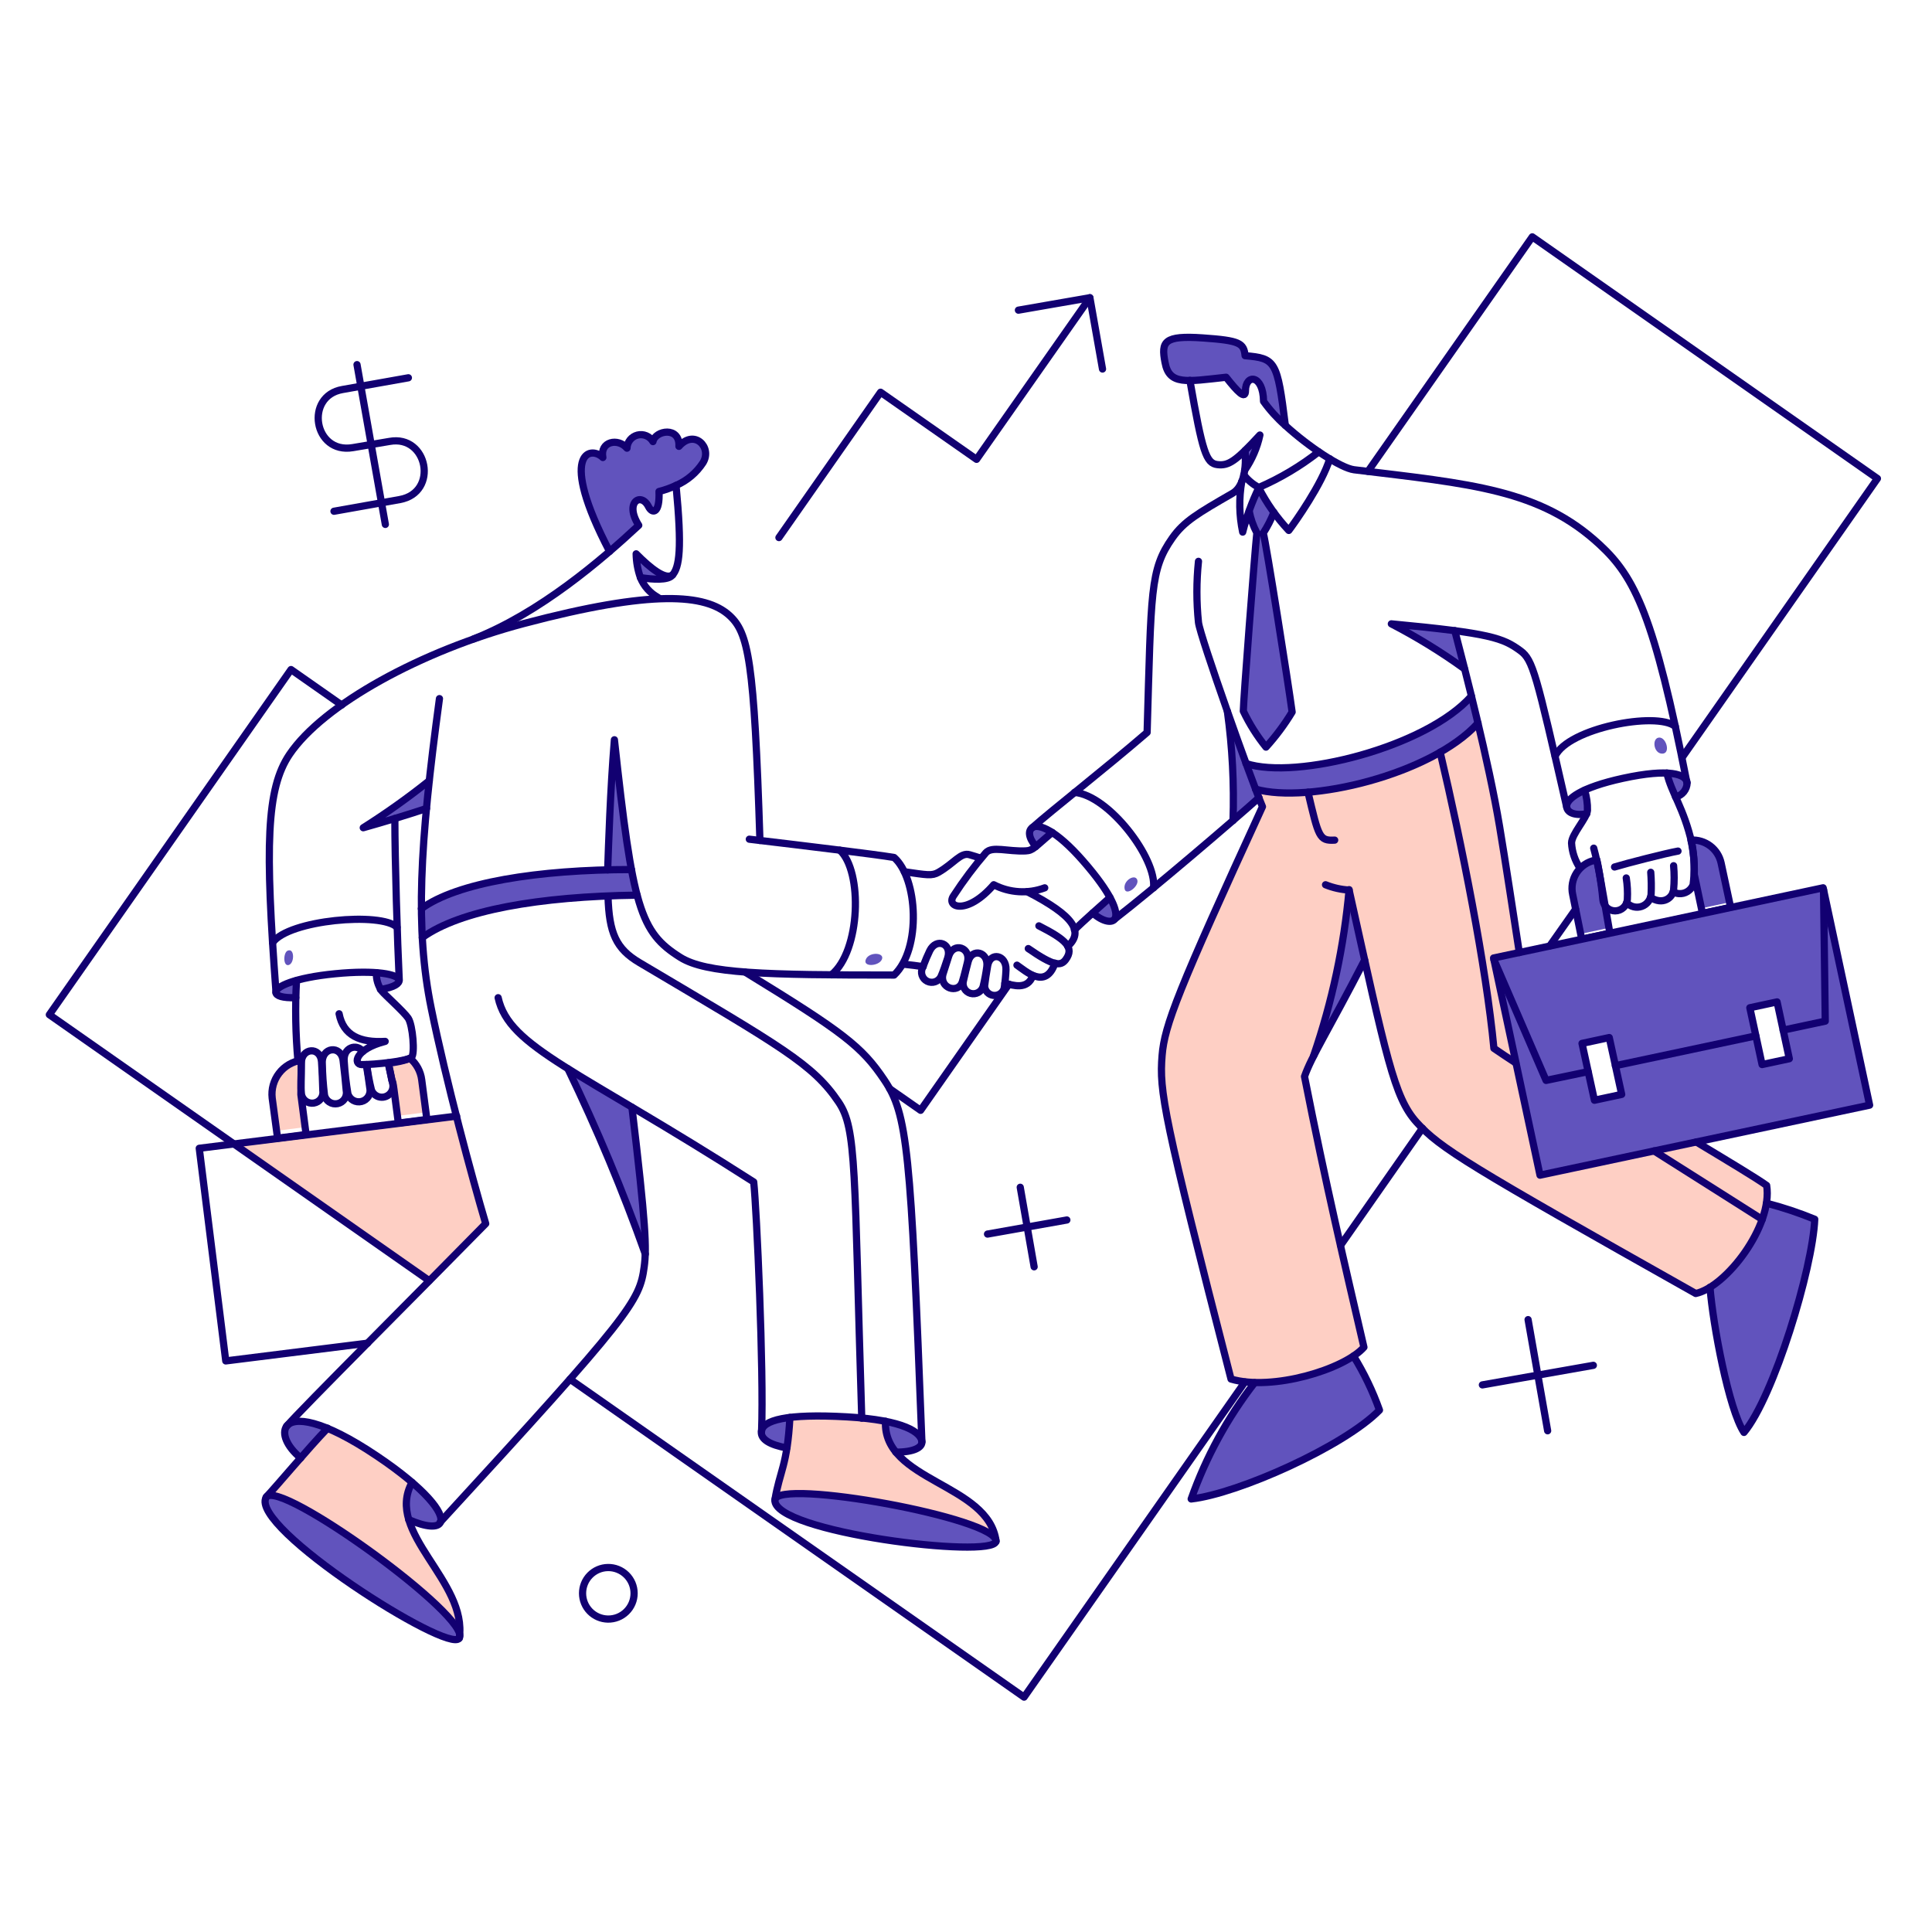 <svg xmlns="http://www.w3.org/2000/svg" width="251" height="251" fill="none" viewBox="0 0 251 251"><path fill="#FECFC4" d="M53.103 197.401C52.841 196.612 52.741 195.778 52.81 194.949C52.88 194.12 53.117 193.314 53.507 192.58C50.198 189.751 46.513 187.393 42.558 185.573C39.683 188.581 36.101 192.906 34.721 194.361C37.096 192.793 58.875 208.397 59.73 212.292C60.133 206.925 54.608 202.118 53.103 197.401Z"/><path fill="#FECFC4" d="M116.373 188.637C115.426 187.521 114.942 186.085 115.02 184.624C110.916 183.943 106.744 183.775 102.598 184.124C102.545 185.451 102.42 186.775 102.223 188.09C101.772 190.965 101.131 192.103 100.68 194.787C101.368 192.198 128.111 196.996 129.346 199.989C128.391 194.242 119.77 192.817 116.373 188.637Z"/><path fill="#FECFC4" d="M229.518 154.01C228.117 153.01 224.768 150.97 220.393 148.357L200.018 152.656L194.036 124.465L197.385 123.752C194.752 106.098 194.245 103.33 192.017 93.922C185.535 100.837 169.858 104.385 163.113 102.496C163.291 103.028 163.422 103.371 164.016 104.8C153.016 128.811 151.31 133.205 150.977 137.147C150.602 141.772 151.096 144.866 159.931 179.185C165.306 180.685 174.29 178.157 177.221 175.052C174.751 164.388 172.233 153.772 169.502 139.878C169.838 138.951 170.236 138.047 170.69 137.171C173.084 130.193 174.631 122.953 175.297 115.606C179.707 135.593 181.003 142.405 184.037 145.792C187.101 149.188 190.662 151.35 220.303 168.042C224.748 166.891 230.286 158.942 229.518 154.01Z"/><path fill="#FECFC4" d="M59.302 144.985C44.885 146.763 42.677 147.018 30.398 148.618L55.763 166.378C56.858 165.271 61.995 160.073 63.078 158.945C62.503 157.128 60.216 148.637 59.302 144.985Z"/><path fill="#FECFC4" d="M39.091 142.206L39.139 137.741C37.993 137.909 36.959 138.516 36.254 139.434C35.549 140.351 35.229 141.508 35.362 142.657L35.956 146.907L39.661 146.432L39.091 142.206Z"/><path fill="#FECFC4" d="M54.786 140.282C54.649 139.202 54.114 138.211 53.286 137.503C52.366 137.829 51.408 138.036 50.436 138.121C50.637 138.996 50.701 139.306 50.911 140.353C51.106 140.548 51.047 140.506 51.647 144.978L55.352 144.503L54.786 140.282Z"/><path fill="#6153BD" d="M229.495 156.337C228.503 160.776 225.874 164.677 222.132 167.262C222.507 172.107 224.578 183.151 226.55 186.12C230.425 181.489 235.48 164.816 235.741 158.427C233.714 157.575 231.626 156.876 229.495 156.337Z"/><path fill="#6153BD" d="M175.867 176.192C171.98 178.493 167.536 179.684 163.018 179.636C159.459 184.191 156.675 189.301 154.777 194.761C160.902 194.072 174.68 187.897 179.24 183.219C178.367 180.764 177.237 178.408 175.867 176.192Z"/><path fill="#6153BD" d="M58.475 212.917C53.185 211.629 32.536 197.995 34.555 194.504C36.373 192.321 56.887 207.066 59.451 211.672C60.036 212.732 59.741 213.227 58.475 212.917Z"/><path fill="#6153BD" d="M117.687 195.855C110.212 194.301 101.75 193.395 100.778 194.652C98.698 197.342 113.667 199.902 117.047 200.341C122.635 201.073 127.813 201.263 129.107 200.605C131.771 199.253 120.793 196.503 117.687 195.855Z"/><path fill="#6153BD" d="M119.77 187.307C119.722 186.452 118.582 185.36 115.043 184.647C114.954 186.11 115.44 187.551 116.397 188.661C118.796 188.661 119.817 188.02 119.77 187.307Z"/><path fill="#6153BD" d="M98.941 185.977C98.846 186.999 100.057 187.711 102.242 188.115C102.432 186.785 102.551 185.478 102.617 184.148C100.105 184.457 99.036 185.129 98.941 185.977Z"/><path fill="#6153BD" d="M42.558 185.55C41.537 186.595 40.308 187.996 39.067 189.397C37.215 187.877 36.567 186.167 37.238 185.265L37.381 185.099C38.07 184.457 39.756 184.386 42.558 185.55Z"/><path fill="#6153BD" d="M53.536 192.58C56.481 195.097 57.601 196.955 57.217 197.757C56.889 198.447 55.46 198.422 53.108 197.401C52.835 196.613 52.732 195.776 52.806 194.945C52.879 194.114 53.128 193.308 53.536 192.58Z"/><path fill="#6153BD" d="M163.536 103.66C161.983 99.317 163.376 103.572 159.427 92.402C160.073 97.107 160.32 101.858 160.163 106.605C161.593 105.393 162.757 104.348 163.536 103.66Z"/><path fill="#6153BD" d="M191.161 90.431C185.342 97.056 168.411 101.356 161.853 99.195C162.305 100.43 162.728 101.57 163.088 102.52C169.978 104.449 185.62 100.72 191.992 93.922C191.708 92.735 191.447 91.547 191.161 90.431Z"/><path fill="#6153BD" d="M175.297 115.606C174.631 122.953 173.084 130.193 170.69 137.171C171.925 134.725 173.991 131.21 177.315 124.75L175.297 115.606Z"/><path fill="#6153BD" d="M217.691 103.541C217.22 102.548 216.839 101.514 216.551 100.453C217.988 100.515 218.753 100.868 219.051 101.328C219.597 102.166 218.741 103.2 217.691 103.541Z"/><path fill="#6153BD" d="M205.863 102.662C204.153 103.446 203.488 104.23 203.512 104.8C203.583 105.536 204.486 106.011 206.125 105.726C206.507 104.962 206.02 103.503 205.863 102.662Z"/><path fill="#6153BD" d="M189.001 81.905C186.935 81.62 184.275 81.335 180.783 81.002C184.091 82.711 187.266 84.664 190.283 86.845C189.786 84.897 189.333 83.187 189.001 81.905Z"/><path fill="#6153BD" d="M163.661 56.516C163.212 58.115 162.539 59.642 161.661 61.052C161.708 60.387 161.708 59.552 161.78 58.511C162.306 57.965 162.923 57.3 163.661 56.516Z"/><path fill="#6153BD" d="M161.76 46.209C161.617 44.546 161.071 44.209 156.273 43.905C151.191 43.548 150.811 44.38 151.333 47.087C151.69 48.916 152.64 49.438 154.563 49.438C155.751 49.438 157.313 49.225 159.29 49.011C160.81 50.935 161.807 51.932 161.807 50.769C161.807 48.56 164.111 48.607 164.158 52.144C165.013 53.019 165.963 54.067 166.985 55.089C165.94 46.684 165.726 46.565 161.76 46.209Z"/><path fill="#6153BD" d="M164.087 69.246C164.652 68.406 165.122 67.506 165.488 66.562C164.776 65.541 164.135 64.472 163.488 63.356C163.061 64.356 162.613 65.375 162.23 66.372C162.416 67.367 162.752 68.329 163.23 69.222C162.945 71.906 161.472 91.12 161.472 92.379C162.273 94.045 163.261 95.614 164.417 97.057C165.706 95.654 166.851 94.127 167.837 92.497C167.365 88.935 164.467 70.528 164.087 69.246Z"/><path fill="#6153BD" d="M134.138 107.484C134.567 107.177 135.445 107.317 136.703 108.149C135.635 109.051 135.017 109.597 134.566 109.977C133.592 108.766 133.57 107.89 134.138 107.484Z"/><path fill="#6153BD" d="M144.232 116.604C144.968 117.979 145.107 118.884 144.85 119.335C144.832 119.384 144.799 119.425 144.755 119.454C144.327 119.905 143.211 119.667 141.976 118.599C142.855 117.815 144.232 116.604 144.232 116.604Z"/><path fill="#6153BD" d="M38.521 127.386C38.472 128.129 38.448 128.874 38.45 129.618C36.716 129.69 35.897 129.382 35.861 128.93C35.827 128.503 36.692 127.885 38.521 127.386Z"/><path fill="#6153BD" d="M51.868 127.338C51.94 127.766 51.322 128.288 49.446 128.573C49.055 127.914 48.865 127.155 48.9 126.388C50.8 126.503 51.797 126.911 51.868 127.338Z"/><path fill="#6153BD" d="M79.846 96.084C79.301 102.747 79.107 109.805 78.971 113.017C68.118 113.279 58.952 114.965 54.748 118.052C54.772 119.335 54.796 120.594 54.867 121.802C61.186 117.225 74.971 116.437 82.797 116.292C81.519 111.555 80.543 102.525 79.846 96.084Z"/><path fill="#6153BD" d="M55.763 101.427C55.625 102.629 55.506 103.832 55.407 105.037C54.267 105.412 52.771 105.891 51.298 106.343C49.755 106.817 48.235 107.246 47.19 107.555C50.149 105.658 53.011 103.613 55.763 101.427Z"/><path fill="#6153BD" d="M87.565 74.447C87.49 74.567 87.402 74.679 87.303 74.78C86.721 75.386 84.864 75.303 83.201 75.042C82.845 74.05 82.651 73.007 82.625 71.954C84.667 73.996 86.757 75.611 87.565 74.447Z"/><path fill="#6153BD" d="M88.182 57.965C88.325 55.352 85.071 55.875 84.807 57.347C84.612 57.004 84.309 56.734 83.945 56.58C83.582 56.425 83.177 56.394 82.794 56.491C82.412 56.588 82.071 56.808 81.825 57.117C81.579 57.426 81.441 57.807 81.432 58.202C80.269 56.827 77.894 57.327 78.297 59.413C76.659 57.822 72.455 58.772 79.172 71.621C80.467 70.52 81.734 69.388 82.972 68.225C81.072 65.256 83.257 63.85 84.231 65.778C84.754 66.8 85.731 66.705 85.606 63.831C86.374 63.633 87.121 63.363 87.838 63.023C89.254 62.397 90.459 61.374 91.306 60.078C92.552 58.084 90.153 55.709 88.182 57.965Z"/><path fill="#6153BD" d="M82.102 143.869C83.551 155.957 83.907 160.399 83.836 162.916C80.936 154.723 77.581 146.698 73.786 138.879C76.07 140.306 78.825 141.921 82.102 143.869Z"/><path fill="#6153BD" d="M220.114 113.611L221.036 118.003L224.694 117.22L223.601 112.113C223.41 111.232 222.91 110.449 222.191 109.904C221.472 109.36 220.582 109.09 219.682 109.145C220.011 110.61 220.155 112.11 220.114 113.611Z"/><path fill="#6153BD" d="M207.455 111.711L207.217 111.759C206.732 111.858 206.271 112.053 205.862 112.332C205.452 112.611 205.102 112.968 204.832 113.384C204.563 113.799 204.379 114.264 204.291 114.752C204.203 115.24 204.213 115.74 204.32 116.223L205.365 121.33L209.022 120.546C208.98 120.342 207.595 112.128 207.455 111.711Z"/><path stroke="#120071" stroke-linejoin="round" stroke-width=".938" d="M220.114 113.611L221.18 118.667L224.837 117.883L223.601 112.113C223.41 111.232 222.91 110.449 222.191 109.904C221.472 109.36 220.582 109.09 219.682 109.145C220.011 110.61 220.155 112.11 220.114 113.611Z"/><path stroke="#120071" stroke-linejoin="round" stroke-width=".938" d="M207.455 111.711L207.217 111.759C206.732 111.858 206.271 112.053 205.862 112.332C205.452 112.611 205.102 112.968 204.832 113.384C204.563 113.799 204.379 114.264 204.291 114.752C204.203 115.24 204.213 115.74 204.32 116.223L205.495 122.022L209.152 121.239C209.11 121.035 207.595 112.128 207.455 111.711Z"/><path fill="#6153BD" d="M37.357 123.515C38.283 123.089 38.283 125.13 37.523 125.367C36.764 125.605 36.786 123.777 37.357 123.515Z"/><path fill="#6153BD" d="M112.526 124.56C113.008 123.637 114.968 123.75 114.568 124.655C114.168 125.56 111.941 125.681 112.526 124.56Z"/><path fill="#6153BD" d="M146.108 115.487C146.298 116.461 148.046 115.112 147.747 114.3C147.448 113.487 145.895 114.395 146.108 115.487Z"/><path fill="#6153BD" d="M215.577 95.822C216.503 95.811 217.077 97.936 215.933 97.912C214.79 97.888 214.58 95.834 215.577 95.822Z"/><path fill="#6153BD" d="M237.213 117.004L237.451 132.629C237.453 132.706 237.428 132.781 237.381 132.842C237.333 132.903 237.265 132.945 237.19 132.961L231.727 134.125L232.463 137.545L228.925 138.305L228.188 134.885L209.948 138.76L210.685 142.18L207.146 142.94L206.411 139.522L200.949 140.686C200.874 140.695 200.799 140.682 200.732 140.649C200.665 140.615 200.61 140.562 200.573 140.496L194.448 126.121L200.073 152.674L242.895 143.577L237.213 117.004Z"/><path fill="#6153BD" d="M236.525 115.416L194.368 124.394L201.018 139.997L206.243 138.881L205.531 135.556L209.07 134.796L209.782 138.121L228.022 134.25L227.333 130.925L230.872 130.165L231.585 133.49L236.786 132.397L236.525 115.416Z"/><path stroke="#120071" stroke-linecap="round" stroke-linejoin="round" stroke-width=".938" d="M200.073 152.674L194.042 124.461L236.857 115.341L242.895 143.577L200.073 152.674Z"/><path stroke="#120071" stroke-linecap="round" stroke-linejoin="round" stroke-width=".938" d="M201.342 122.888L204.698 118.123"/><path stroke="#120071" stroke-linecap="round" stroke-linejoin="round" stroke-width=".938" d="M218.522 98.435L243.911 62.169L199.071 30.771L177.72 61.242"/><path stroke="#120071" stroke-linecap="round" stroke-linejoin="round" stroke-width=".938" d="M174.157 161.8L184.797 146.576"/><path stroke="#120071" stroke-linecap="round" stroke-linejoin="round" stroke-width=".938" d="M74.051 179.185L133.046 220.486L161.736 179.541"/><path stroke="#120071" stroke-linecap="round" stroke-linejoin="round" stroke-width=".938" d="M44.387 91.595L37.808 86.987L6.411 131.827L55.763 166.384"/><path stroke="#120071" stroke-linecap="round" stroke-linejoin="round" stroke-width=".938" d="M131.075 127.861L119.603 144.249L115.59 141.446"/><path stroke="#120071" stroke-linecap="round" stroke-linejoin="round" stroke-width=".938" d="M101.197 69.84L114.402 50.958L126.871 59.675L141.596 38.68"/><path stroke="#120071" stroke-linecap="round" stroke-linejoin="round" stroke-width=".938" d="M132.31 40.295L141.596 38.68L143.235 47.942"/><path stroke="#120071" stroke-linecap="round" stroke-linejoin="round" stroke-width=".938" d="M43.39 66.42L51.94 64.9C57.028 63.975 55.572 56.445 50.61 57.347L45.836 58.155C40.752 59.021 39.537 51.45 44.506 50.602L53.056 49.082"/><path stroke="#120071" stroke-linecap="round" stroke-linejoin="round" stroke-width=".938" d="M46.382 47.372L50.063 68.13"/><path stroke="#120071" stroke-linecap="round" stroke-linejoin="round" stroke-width=".938" d="M128.296 160.327L138.603 158.498"/><path stroke="#120071" stroke-linecap="round" stroke-linejoin="round" stroke-width=".938" d="M132.547 154.247L134.352 164.579"/><path stroke="#120071" stroke-linecap="round" stroke-linejoin="round" stroke-width=".938" d="M192.587 179.921L207.003 177.38"/><path stroke="#120071" stroke-linecap="round" stroke-linejoin="round" stroke-width=".938" d="M198.525 171.442L201.066 185.882"/><path stroke="#120071" stroke-linecap="round" stroke-linejoin="round" stroke-width=".938" d="M78.967 210.345C79.412 210.353 79.855 210.273 80.269 210.109C80.682 209.944 81.059 209.699 81.377 209.387C81.695 209.076 81.947 208.704 82.12 208.293C82.292 207.883 82.381 207.442 82.381 206.997C82.381 206.551 82.292 206.111 82.12 205.7C81.947 205.29 81.695 204.918 81.377 204.606C81.059 204.294 80.682 204.049 80.269 203.885C79.855 203.72 79.412 203.64 78.967 203.649C78.09 203.665 77.255 204.026 76.641 204.652C76.027 205.278 75.683 206.12 75.683 206.997C75.683 207.874 76.027 208.716 76.641 209.342C77.255 209.968 78.09 210.328 78.967 210.345Z"/><path stroke="#120071" stroke-linecap="round" stroke-linejoin="round" stroke-width=".938" d="M47.76 174.503L29.33 176.807L25.886 149.182L59.326 145.003"/><path stroke="#120071" stroke-linecap="round" stroke-linejoin="round" stroke-width=".938" d="M87.829 63.067C89.265 62.446 90.487 61.414 91.341 60.102C92.552 58.102 90.201 55.708 88.206 57.988C88.349 55.352 85.118 55.898 84.831 57.371C84.633 57.03 84.33 56.764 83.968 56.611C83.605 56.458 83.202 56.428 82.821 56.524C82.439 56.621 82.1 56.839 81.853 57.147C81.607 57.453 81.468 57.833 81.456 58.226C80.292 56.851 77.917 57.351 78.321 59.437C76.682 57.846 72.478 58.796 79.196 71.645"/><path stroke="#120071" stroke-linecap="round" stroke-linejoin="round" stroke-width=".938" d="M83.201 75.042C82.852 74.049 82.665 73.006 82.648 71.954C84.523 73.847 86.472 75.394 87.391 74.682"/><path stroke="#120071" stroke-linecap="round" stroke-linejoin="round" stroke-width=".938" d="M57.093 90.763C54.505 109.859 53.923 120.691 56.025 130.996C57.938 140.38 61.345 153.06 63.102 158.974C54.932 167.31 38.925 183.294 37.239 185.289"/><path stroke="#120071" stroke-linecap="round" stroke-linejoin="round" stroke-width=".938" d="M39.067 189.421C37.215 187.901 36.577 186.195 37.239 185.288C38.171 184.011 41.825 184.357 48.971 189.163C55.291 193.413 57.765 196.623 57.212 197.788C56.883 198.478 55.455 198.453 53.103 197.432"/><path stroke="#120071" stroke-linecap="round" stroke-linejoin="round" stroke-width=".938" d="M102.218 188.115C100.033 187.711 98.811 186.997 98.917 185.977C99.068 184.527 102.1 183.625 110.056 184.077C117.556 184.503 119.681 186.118 119.77 187.307C119.822 188.02 118.796 188.661 116.373 188.661"/><path stroke="#120071" stroke-linecap="round" stroke-linejoin="round" stroke-width=".938" d="M57.188 197.753C82.007 170.774 83.088 169.038 83.689 164.598C84.015 162.198 83.926 159.184 82.097 143.841"/><path stroke="#120071" stroke-linecap="round" stroke-linejoin="round" stroke-width=".938" d="M34.578 194.527C36.1 191.915 61.416 210.202 59.658 212.839C58.286 214.905 32.323 198.4 34.578 194.527Z"/><path stroke="#120071" stroke-linecap="round" stroke-linejoin="round" stroke-width=".938" d="M100.675 194.86C100.906 192.01 129.815 197.282 129.388 200.251C129.055 202.579 100.333 199.062 100.675 194.86Z"/><path stroke="#120071" stroke-linecap="round" stroke-linejoin="round" stroke-width=".938" d="M42.558 185.55C40.017 188.186 35.956 193.05 34.578 194.504"/><path stroke="#120071" stroke-linecap="round" stroke-linejoin="round" stroke-width=".938" d="M53.536 192.58C49.902 199.159 60.803 205.405 59.661 212.839"/><path stroke="#120071" stroke-linecap="round" stroke-linejoin="round" stroke-width=".938" d="M100.675 194.86C101.292 191.131 102.29 190.395 102.622 184.148"/><path stroke="#120071" stroke-linecap="round" stroke-linejoin="round" stroke-width=".938" d="M115.043 184.647C114.668 192.461 128.462 192.722 129.412 200.251"/><path stroke="#120071" stroke-linecap="round" stroke-linejoin="round" stroke-width=".938" d="M98.941 185.977C99.25 178.14 98.3 157.002 97.92 153.559C74.977 138.857 66.142 136.102 64.717 129.619"/><path stroke="#120071" stroke-linecap="round" stroke-linejoin="round" stroke-width=".938" d="M119.77 187.307C118.321 149.212 117.895 144.796 114.901 140.33C111.977 135.961 109.557 134.107 96.803 126.293"/><path stroke="#120071" stroke-linecap="round" stroke-linejoin="round" stroke-width=".938" d="M35.861 128.93C34.436 109.906 34.58 102.504 37.618 98.004C41.993 91.545 54.695 84.536 68.066 81.004C84.857 76.561 91.673 77.18 94.737 79.935C97.237 82.192 97.987 85.732 98.727 109.191C103.322 109.735 114 111.022 116.16 111.404C119.223 114.087 119.746 123.279 116.16 126.675C99.392 126.675 91.742 126.489 88.372 124.371C83.167 121.1 82.197 117.982 79.822 96.109C79.277 102.76 79.063 109.787 78.947 113.009"/><path stroke="#120071" stroke-linecap="round" stroke-linejoin="round" stroke-width=".938" d="M97.35 109.027L98.725 109.19"/><path stroke="#120071" stroke-linecap="round" stroke-linejoin="round" stroke-width=".938" d="M38.426 129.618C36.692 129.666 35.882 129.381 35.837 128.93C35.763 128.193 38.236 127.023 43.532 126.507C48.947 125.978 51.726 126.602 51.845 127.315C51.916 127.742 51.298 128.265 49.422 128.55"/><path stroke="#120071" stroke-linecap="round" stroke-linejoin="round" stroke-width=".938" d="M55.411 105.037C52.69 105.93 49.95 106.764 47.194 107.537C50.162 105.663 53.024 103.625 55.767 101.433"/><path stroke="#120071" stroke-linecap="round" stroke-linejoin="round" stroke-width=".938" d="M51.868 127.338C51.631 122.351 51.298 111.735 51.298 106.339"/><path stroke="#120071" stroke-linecap="round" stroke-linejoin="round" stroke-width=".938" d="M35.411 122.47C37.477 119.501 49.59 118.456 51.585 120.47"/><path stroke="#120071" stroke-linecap="round" stroke-linejoin="round" stroke-width=".938" d="M109.106 110.452C112.098 113.184 111.813 123.562 108.013 126.65"/><path stroke="#120071" stroke-linecap="round" stroke-linejoin="round" stroke-width=".938" d="M54.861 121.805C59.752 118.267 70.006 116.462 82.777 116.295"/><path stroke="#120071" stroke-linecap="round" stroke-linejoin="round" stroke-width=".938" d="M54.742 118.052C59.323 114.677 69.867 112.971 82.038 112.97"/><path stroke="#120071" stroke-linecap="round" stroke-linejoin="round" stroke-width=".938" d="M48.9 126.365C48.861 127.222 49.112 128.067 49.612 128.764C49.987 129.239 52.487 131.467 53.032 132.278C53.632 133.177 53.935 136.957 53.46 137.361C52.842 137.885 48.686 138.311 47.023 138.311C45.836 138.311 46.121 136.292 50.04 135.295C46.79 135.485 44.601 134.535 44.055 131.708"/><path stroke="#120071" stroke-linecap="round" stroke-linejoin="round" stroke-width=".938" d="M38.521 127.386C38.331 130.877 38.395 134.378 38.711 137.86"/><path stroke="#120071" stroke-linecap="round" stroke-linejoin="round" stroke-width=".938" d="M41.87 138.168C41.745 136.007 44.32 135.722 44.577 137.793C44.77 139.337 44.865 140.43 44.981 141.668C45.06 142.043 44.986 142.434 44.777 142.755C44.568 143.075 44.239 143.3 43.865 143.378C43.49 143.457 43.099 143.384 42.779 143.174C42.458 142.965 42.233 142.637 42.155 142.262C41.99 140.903 41.895 139.537 41.87 138.168Z"/><path stroke="#120071" stroke-linecap="round" stroke-linejoin="round" stroke-width=".938" d="M50.443 138.073C50.657 139.073 50.83 139.877 51.013 140.757C51.079 141.023 51.069 141.302 50.982 141.562C50.895 141.822 50.736 142.051 50.524 142.224C50.312 142.397 50.055 142.506 49.783 142.539C49.511 142.571 49.235 142.526 48.988 142.407C48.657 142.251 48.398 141.973 48.263 141.632C47.986 140.538 47.78 139.428 47.646 138.307"/><path stroke="#120071" stroke-linecap="round" stroke-linejoin="round" stroke-width=".938" d="M39.139 138.168C39.139 136.078 41.639 135.936 41.775 137.955C41.875 139.455 41.9 140.52 41.941 141.705C41.998 142.073 41.906 142.449 41.685 142.75C41.465 143.05 41.134 143.251 40.765 143.308C40.397 143.365 40.021 143.273 39.72 143.052C39.42 142.832 39.219 142.501 39.162 142.132C39.045 141.137 39.139 140.068 39.139 138.168Z"/><path stroke="#120071" stroke-linecap="round" stroke-linejoin="round" stroke-width=".938" d="M47.593 138.311C47.783 139.451 47.906 140.353 48.045 141.351C48.129 141.724 48.064 142.115 47.865 142.442C47.666 142.768 47.347 143.005 46.977 143.1C46.606 143.196 46.213 143.144 45.88 142.955C45.548 142.766 45.302 142.454 45.195 142.087C44.967 140.711 44.808 139.323 44.72 137.931C44.527 136.078 46.335 135.508 47.142 136.601"/><path stroke="#120071" stroke-linecap="round" stroke-linejoin="round" stroke-width=".938" d="M128.201 125.629C128.481 123.656 126.267 123.085 125.778 124.94C125.585 125.675 125.328 126.674 125.161 127.44C125.074 127.778 125.123 128.136 125.297 128.439C125.471 128.741 125.757 128.963 126.093 129.057C126.43 129.151 126.79 129.109 127.095 128.94C127.401 128.77 127.627 128.487 127.726 128.152C127.927 127.32 128.086 126.477 128.201 125.629Z"/><path stroke="#120071" stroke-linecap="round" stroke-linejoin="round" stroke-width=".938" d="M125.683 125.035C126.195 123.072 123.87 122.348 123.261 124.203C123.007 124.969 122.762 125.737 122.525 126.507C121.968 128.373 124.498 129.192 125.018 127.552C125.305 126.65 125.528 125.628 125.683 125.035Z"/><path stroke="#120071" stroke-linecap="round" stroke-linejoin="round" stroke-width=".938" d="M123.118 124.465C123.717 122.582 121.651 121.783 120.791 123.515C120.555 123.991 120.191 124.842 119.865 125.7C119.707 126.015 119.681 126.379 119.793 126.713C119.904 127.047 120.144 127.324 120.458 127.481C120.773 127.638 121.138 127.664 121.472 127.553C121.806 127.442 122.082 127.202 122.24 126.887C122.495 126.338 122.922 125.08 123.118 124.465Z"/><path stroke="#120071" stroke-linecap="round" stroke-linejoin="round" stroke-width=".938" d="M130.695 125.985C130.758 124.061 128.67 123.61 128.32 125.438C128.175 126.198 127.957 127.688 127.916 128.098C127.933 128.403 128.056 128.693 128.265 128.916C128.474 129.138 128.754 129.281 129.057 129.318C129.36 129.355 129.667 129.283 129.923 129.117C130.179 128.951 130.368 128.699 130.457 128.407C130.582 127.605 130.661 126.796 130.695 125.985Z"/><path stroke="#120071" stroke-linecap="round" stroke-linejoin="round" stroke-width=".938" d="M111.956 184.243C110.956 151.967 111.315 146.695 108.963 143.203C105.637 138.263 101.642 136.066 83.076 125.058C80.035 123.256 79.133 121.235 78.991 116.433"/><path stroke="#120071" stroke-linecap="round" stroke-linejoin="round" stroke-width=".938" d="M73.786 138.857C77.569 146.689 80.924 154.72 83.836 162.916"/><path stroke="#120071" stroke-linecap="round" stroke-linejoin="round" stroke-width=".938" d="M154.587 49.415C156.226 58.79 156.701 60.196 158.173 60.364C159.622 60.529 160.525 59.936 163.683 56.516C163.33 58.158 162.657 59.715 161.703 61.099"/><path stroke="#120071" stroke-linecap="round" stroke-linejoin="round" stroke-width=".938" d="M161.76 46.209C161.593 44.57 161.047 44.237 156.297 43.905C151.215 43.548 150.835 44.38 151.357 47.087C151.903 50.056 154.088 49.581 159.29 49.011C160.81 50.935 161.807 51.956 161.807 50.769C161.807 48.56 164.111 48.607 164.158 52.144C164.978 53.29 165.927 54.339 166.986 55.269C165.94 46.851 165.728 46.565 161.76 46.209Z"/><path stroke="#120071" stroke-linecap="round" stroke-linejoin="round" stroke-width=".938" d="M161.762 58.517C161.923 60.642 161.657 63.217 160.121 64.092C155.632 66.681 153.83 67.727 152.307 69.887C149.391 74.023 149.576 76.775 149.03 95.157C143.52 99.907 136.655 105.251 134.138 107.507"/><path stroke="#120071" stroke-linecap="round" stroke-linejoin="round" stroke-width=".938" d="M134.566 109.977C133.566 108.766 133.566 107.893 134.138 107.507C134.927 106.97 137.198 107.842 140.67 111.806C144.395 116.056 145.341 118.5 144.85 119.358C144.512 119.95 143.306 119.786 141.975 118.622"/><path stroke="#120071" stroke-linecap="round" stroke-linejoin="round" stroke-width=".938" d="M206.148 105.726C204.51 106.011 203.598 105.537 203.536 104.8C203.453 103.827 205.343 102.316 210.827 101.118C216.981 99.776 219.057 100.618 219.187 101.688C219.18 102.121 219.029 102.538 218.757 102.874C218.485 103.209 218.108 103.444 217.687 103.541"/><path stroke="#120071" stroke-linecap="round" stroke-linejoin="round" stroke-width=".938" d="M203.536 104.824C199.57 87.51 199.161 85.734 197.527 84.541C195.29 82.909 193.727 82.261 180.76 81.05C184.067 82.759 187.242 84.712 190.26 86.892"/><path stroke="#120071" stroke-linecap="round" stroke-linejoin="round" stroke-width=".938" d="M220.375 148.357C224.75 150.994 228.117 153.012 229.518 154.01C230.35 159.26 224.246 167.215 220.303 168.046C190.663 151.35 187.103 149.186 184.037 145.796C181.118 142.564 180.095 137.317 175.273 115.634C174.222 115.571 173.187 115.339 172.21 114.945"/><path stroke="#120071" stroke-linecap="round" stroke-linejoin="round" stroke-width=".938" d="M189.001 81.928C190.331 87.011 193.393 98.838 194.82 107.365C195.602 112.043 196.553 118.365 197.385 123.752"/><path stroke="#120071" stroke-linecap="round" stroke-linejoin="round" stroke-width=".938" d="M155.703 72.927C155.43 75.564 155.43 78.223 155.703 80.86C155.9 82.667 162.567 101.36 164.016 104.8C153.016 128.763 151.292 133.205 150.977 137.123C150.602 141.748 151.096 144.842 159.931 179.161C165.322 180.752 174.656 177.902 177.197 175.028C174.727 164.365 172.21 153.725 169.478 139.855C170.405 137.195 172.542 133.941 177.292 124.73"/><path stroke="#120071" stroke-linecap="round" stroke-linejoin="round" stroke-width=".938" d="M229.495 156.313C231.63 156.867 233.725 157.565 235.765 158.403C235.503 164.792 230.445 181.465 226.573 186.096C224.602 183.127 222.536 172.083 222.156 167.238"/><path stroke="#120071" stroke-linecap="round" stroke-linejoin="round" stroke-width=".938" d="M175.843 176.169C177.214 178.386 178.345 180.743 179.218 183.199C174.658 187.877 160.883 194.052 154.756 194.741C156.679 189.298 159.461 184.199 162.997 179.636"/><path stroke="#120071" stroke-linecap="round" stroke-linejoin="round" stroke-width=".938" d="M144.825 119.4C149.886 115.476 160.302 106.567 163.565 103.636"/><path stroke="#120071" stroke-linecap="round" stroke-linejoin="round" stroke-width=".938" d="M139.601 102.947C144.042 103.304 150.312 111.545 149.861 115.345"/><path stroke="#120071" stroke-linecap="round" stroke-linejoin="round" stroke-width=".938" d="M202.036 98.245C203.713 94.606 215.217 92.401 217.65 94.37"/><path stroke="#120071" stroke-linecap="round" stroke-linejoin="round" stroke-width=".938" d="M161.593 61.694C162.116 62.375 162.78 62.935 163.541 63.332C166.324 62.126 168.942 60.568 171.33 58.696"/><path stroke="#120071" stroke-linecap="round" stroke-linejoin="round" stroke-width=".938" d="M172.756 59.603C171.756 62.881 168.267 67.821 167.436 68.913C165.881 67.262 164.568 65.398 163.536 63.379C162.645 65.219 161.945 67.146 161.446 69.129C160.987 66.963 160.946 64.73 161.327 62.55"/><path stroke="#120071" stroke-linecap="round" stroke-linejoin="round" stroke-width=".938" d="M162.286 66.379C162.476 67.374 162.812 68.334 163.286 69.228C163.001 71.888 161.528 91.103 161.528 92.385C162.321 94.056 163.31 95.626 164.473 97.064C165.75 95.657 166.887 94.129 167.87 92.504C167.395 88.941 164.495 70.535 164.12 69.254C164.666 68.407 165.127 67.508 165.495 66.57"/><path stroke="#120071" stroke-linecap="round" stroke-linejoin="round" stroke-width=".938" d="M161.878 99.195C168.386 101.356 185.32 97.057 191.162 90.431"/><path stroke="#120071" stroke-linecap="round" stroke-linejoin="round" stroke-width=".938" d="M163.113 102.52C169.977 104.467 185.937 100.645 192.017 93.946"/><path stroke="#120071" stroke-linecap="round" stroke-linejoin="round" stroke-width=".938" d="M160.192 106.605C160.35 101.858 160.103 97.107 159.456 92.402"/><path stroke="#120071" stroke-linecap="round" stroke-linejoin="round" stroke-width=".938" d="M175.273 115.582C174.608 122.929 173.061 130.17 170.666 137.147"/><path stroke="#120071" stroke-linecap="round" stroke-linejoin="round" stroke-width=".938" d="M169.93 102.923C171.305 108.718 171.378 109.265 173.397 109.146"/><path stroke="#120071" stroke-linecap="round" stroke-linejoin="round" stroke-width=".938" d="M214.888 149.521C221.301 153.582 227.096 157.24 228.948 158.427"/><path stroke="#120071" stroke-linecap="round" stroke-linejoin="round" stroke-width=".938" d="M187.101 97.722C189.903 109.597 193.086 125.605 194.083 136.197C195.024 136.845 195.974 137.478 196.933 138.097"/><path stroke="#120071" stroke-linecap="round" stroke-linejoin="round" stroke-width=".938" d="M136.703 108.148C134.4 110.072 134.233 110.503 133.236 110.547C130.885 110.651 128.896 109.887 128.082 110.785C126.556 112.556 125.151 114.429 123.878 116.39C122.853 117.89 125.66 118.931 129.103 114.941C130.118 115.467 131.232 115.775 132.373 115.844C133.514 115.914 134.657 115.744 135.728 115.345"/><path stroke="#120071" stroke-linecap="round" stroke-linejoin="round" stroke-width=".938" d="M117.49 113.253C120.458 113.681 121.073 113.82 121.931 113.325C123.967 112.151 124.806 110.7 125.968 111.045C126.445 111.183 126.918 111.33 127.417 111.496"/><path stroke="#120071" stroke-linecap="round" stroke-linejoin="round" stroke-width=".938" d="M144.208 116.604C143.163 117.53 140.646 119.762 139.583 120.807"/><path stroke="#120071" stroke-linecap="round" stroke-linejoin="round" stroke-width=".938" d="M133.45 115.844C139.625 119.026 140.788 121.069 138.722 122.945"/><path stroke="#120071" stroke-linecap="round" stroke-linejoin="round" stroke-width=".938" d="M134.97 120.285C138.508 122.09 139.595 123.107 138.461 124.66C137.817 125.535 136.941 125.562 133.592 123.235"/><path stroke="#120071" stroke-linecap="round" stroke-linejoin="round" stroke-width=".938" d="M117.3 125.253C118.226 125.348 119.342 125.491 119.936 125.586"/><path stroke="#120071" stroke-linecap="round" stroke-linejoin="round" stroke-width=".938" d="M132.12 125.391C133.26 126.151 135.848 128.621 137.06 125.13"/><path stroke="#120071" stroke-linecap="round" stroke-linejoin="round" stroke-width=".938" d="M130.552 127.742C131.597 128.004 133.497 128.668 134.186 126.742"/><path stroke="#120071" stroke-linecap="round" stroke-linejoin="round" stroke-width=".938" d="M216.551 100.43C217.145 103.018 218.758 104.99 219.801 109.555C220.133 111.332 220.19 113.151 219.967 114.946C219.823 115.311 219.565 115.619 219.232 115.826C218.899 116.034 218.508 116.128 218.117 116.096C217.858 116.075 217.606 115.998 217.378 115.872"/><path stroke="#120071" stroke-linecap="round" stroke-linejoin="round" stroke-width=".938" d="M217.43 112.471C217.525 113.506 217.525 114.547 217.43 115.582C217.311 116.676 216.002 117.626 214.43 116.582"/><path stroke="#120071" stroke-linecap="round" stroke-linejoin="round" stroke-width=".938" d="M214.461 113.326C214.536 114.266 214.552 115.21 214.508 116.152C214.484 116.509 214.355 116.851 214.139 117.135C213.923 117.42 213.628 117.636 213.291 117.755C212.954 117.875 212.59 117.893 212.242 117.808C211.895 117.723 211.58 117.539 211.336 117.277"/><path stroke="#120071" stroke-linecap="round" stroke-linejoin="round" stroke-width=".938" d="M211.278 114.062C211.423 114.981 211.471 115.912 211.421 116.841C211.396 117.244 211.22 117.624 210.926 117.902C210.633 118.18 210.245 118.336 209.841 118.339C209.437 118.342 209.046 118.192 208.749 117.918C208.451 117.644 208.269 117.268 208.238 116.865C208.037 114.61 207.64 112.377 207.051 110.191"/><path stroke="#120071" stroke-linecap="round" stroke-linejoin="round" stroke-width=".938" d="M205.863 102.662C206.133 103.515 206.26 104.405 206.238 105.298C206.143 106.32 204.172 108.386 204.172 109.526C204.235 110.688 204.612 111.812 205.265 112.776"/><path stroke="#120071" stroke-linecap="round" stroke-linejoin="round" stroke-width=".938" d="M209.758 112.637C211.302 112.162 216.408 110.856 218 110.571"/><path stroke="#120071" stroke-linecap="round" stroke-linejoin="round" stroke-width=".938" d="M85.498 77.629C84.457 77.058 83.644 76.143 83.201 75.041C84.861 75.301 86.735 75.395 87.303 74.778C88.303 73.735 88.61 71.267 87.829 63.066C87.118 63.398 86.378 63.662 85.617 63.853C85.736 66.728 84.76 66.823 84.242 65.801C83.265 63.88 81.084 65.278 82.984 68.247C78.069 72.819 70.161 79.6 61.536 83.004"/><path stroke="#120071" stroke-linecap="round" stroke-linejoin="round" stroke-width=".938" d="M219.161 101.689C214.911 80.052 212.411 74.993 207.832 70.766C200.068 63.57 191.161 62.879 175.911 61.029C174.202 60.806 170.025 58.053 166.982 55.27"/><path stroke="#120071" stroke-linecap="round" stroke-linejoin="round" stroke-width=".938" d="M209.866 138.451L228.106 134.58"/><path stroke="#120071" stroke-linecap="round" stroke-linejoin="round" stroke-width=".938" d="M209.07 134.796L205.531 135.556L207.146 142.94L210.685 142.18L209.07 134.796Z"/><path stroke="#120071" stroke-linecap="round" stroke-linejoin="round" stroke-width=".938" d="M230.872 130.165L227.333 130.925L228.925 138.305L232.463 137.545L230.872 130.165Z"/><path stroke="#120071" stroke-linecap="round" stroke-linejoin="round" stroke-width=".938" d="M231.658 133.835L237.133 132.665L236.908 115.582"/><path stroke="#120071" stroke-linecap="round" stroke-linejoin="round" stroke-width=".938" d="M206.317 139.226L200.862 140.364L194.091 124.692"/><path stroke="#120071" stroke-linejoin="round" stroke-width=".938" d="M39.091 142.206L39.139 137.741C37.993 137.909 36.959 138.516 36.254 139.434C35.549 140.351 35.229 141.508 35.362 142.657L36.062 147.872L39.769 147.397L39.091 142.206Z"/><path stroke="#120071" stroke-linejoin="round" stroke-width=".938" d="M54.786 140.282C54.649 139.202 54.114 138.211 53.286 137.503C52.366 137.829 51.408 138.036 50.436 138.121C50.637 138.996 50.701 139.306 50.911 140.353C51.106 140.548 51.155 141.44 51.755 145.912L55.46 145.437L54.786 140.282Z"/></svg>